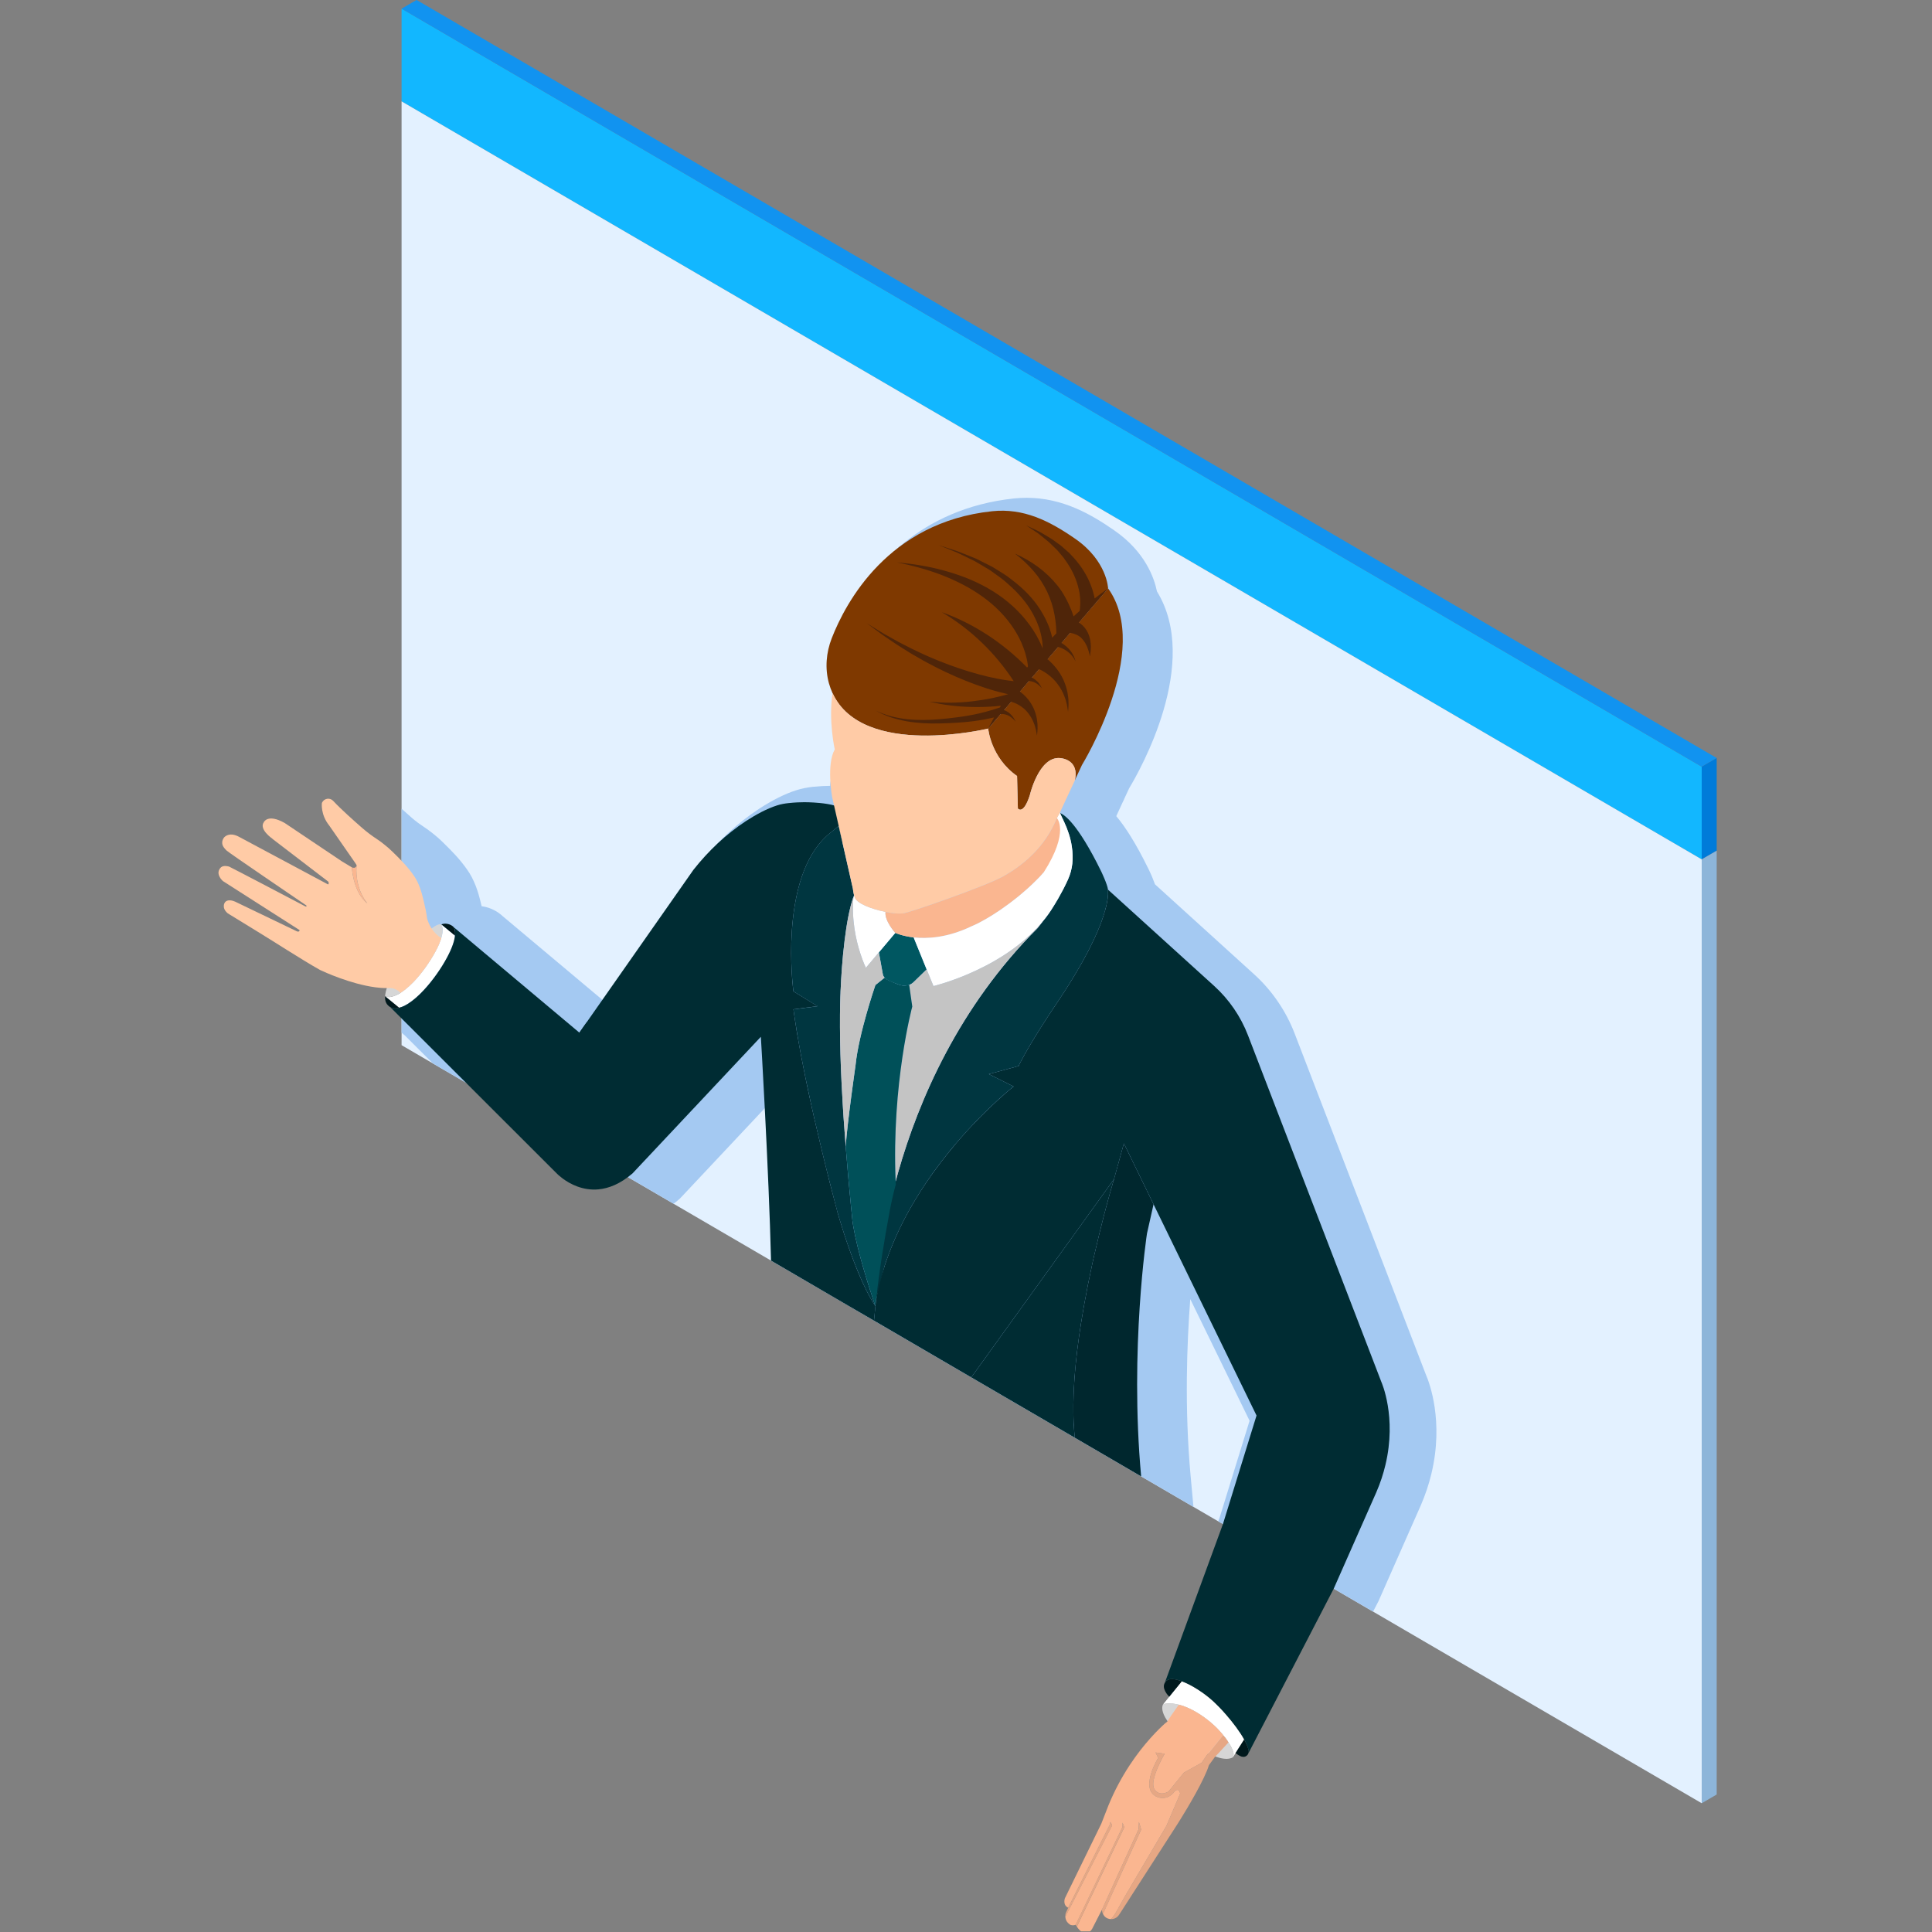 <?xml version="1.0" encoding="UTF-8"?>
<svg xmlns="http://www.w3.org/2000/svg" xmlns:xlink="http://www.w3.org/1999/xlink" width="1417.5pt" height="1417.5pt" viewBox="0 0 1417.5 1417.5" version="1.2">
<rect x="0" y="0" width="1417.5" height="1417.5" fill="#808080" stroke="none"/>
<defs>
<clipPath id="clip1">
  <path d="M 780 1250 L 898 1250 L 898 1417 L 780 1417 Z M 780 1250 "/>
</clipPath>
</defs>
<g id="surface1">
<path style=" stroke:none;fill-rule:nonzero;fill:rgb(7.059%,71.759%,100%);fill-opacity:1;" d="M 1248.539 562.547 L 1248.539 630.52 L 313.5 85.359 L 294.637 74.375 L 294.637 6.367 L 313.5 17.352 L 1248.539 562.547 "/>
<path style=" stroke:none;fill-rule:nonzero;fill:rgb(6.67%,57.649%,94.119%);fill-opacity:1;" d="M 305.629 -0.035 L 294.637 6.367 L 313.5 17.352 L 1248.539 562.547 L 1259.527 556.145 L 305.629 -0.035 "/>
<path style=" stroke:none;fill-rule:nonzero;fill:rgb(0%,48.239%,85.1%);fill-opacity:1;" d="M 1248.539 562.547 L 1248.539 630.52 L 1259.527 624.152 L 1259.527 556.145 L 1248.539 562.547 "/>
<path style=" stroke:none;fill-rule:nonzero;fill:rgb(55.289%,70.979%,85.1%);fill-opacity:1;" d="M 1259.527 624.152 L 1259.527 1316.625 L 1248.539 1323.023 L 1248.539 630.52 L 1259.527 624.152 "/>
<path style=" stroke:none;fill-rule:nonzero;fill:rgb(89.02%,94.51%,100%);fill-opacity:1;" d="M 1248.539 1323.023 L 294.637 766.844 L 294.637 74.375 L 1248.539 630.52 L 1248.539 1323.023 "/>
<path style=" stroke:none;fill-rule:nonzero;fill:rgb(72.159%,83.53%,94.899%);fill-opacity:1;" d="M 494.188 883.18 L 317.609 780.262 L 317.574 780.191 L 494.188 883.18 M 294.637 757.602 L 294.637 593.352 L 294.637 757.602 "/>
<path style=" stroke:none;fill-rule:nonzero;fill:rgb(64.31%,78.819%,94.899%);fill-opacity:1;" d="M 1007.426 1182.422 L 893.84 1116.191 L 894.898 1113.25 L 916.809 1042.402 L 873.297 953.137 C 870.832 985.449 868.984 1033.059 873.57 1083.129 L 875.625 1105.582 L 566.148 925.141 C 565.156 889.102 563.066 845.152 561.391 812.809 L 499.668 878.523 L 498.742 879.484 L 498.059 880.066 C 496.789 881.16 495.488 882.223 494.188 883.18 L 317.574 780.191 L 297 759.656 C 296.18 759.039 295.355 758.32 294.637 757.602 L 294.637 593.352 C 297.684 596.121 300.457 598.551 302.203 600.094 C 304.941 602.453 307.75 604.543 310.625 606.426 C 313.191 608.137 315.453 609.777 317.645 611.559 C 320.074 613.477 322.473 615.527 324.867 617.926 C 330.688 623.605 336.953 629.836 342.395 637.535 C 348.215 645.578 350.887 654.445 352.871 662.828 L 353.352 664.883 C 360.402 665.809 365.367 669.23 367.727 671.215 L 368.754 672.141 L 443.078 734.5 L 513.805 633.531 L 514.113 633.086 C 526.574 617.273 540.953 603.961 556.805 593.488 C 566.867 586.949 575.836 582.465 584.293 579.762 C 588.023 578.598 591.996 577.777 596.516 577.262 L 597.578 577.195 L 597.715 577.195 C 601.512 576.82 605.312 576.578 609.043 576.578 C 609.012 569.906 614.523 561.965 616.609 555.254 C 615.344 547.488 608.906 534.309 610.344 519.625 C 609.832 518.156 616.645 516.684 616.234 515.176 C 612.227 500.766 605.859 484.785 611.578 470.133 C 613.668 464.762 616.609 457.984 620.617 450.523 L 620.754 449.496 L 620.957 449.906 C 638.211 417.938 674.434 373.102 743.996 365.711 C 747.078 365.402 750.156 365.23 753.203 365.23 C 779.598 365.23 800.551 377.312 817.566 389.156 C 840.125 404.797 846.836 423.93 848.855 433.922 C 881.137 486.289 836.395 565.18 828.449 578.359 L 824.652 586.539 L 824.617 586.777 L 823.762 588.457 L 819.004 598.793 C 825.473 606.492 833.312 618.508 842.691 637.672 C 844.711 641.816 846.254 645.547 847.418 648.832 L 920.199 714.887 C 933.242 726.73 943.477 741.688 949.812 758.117 L 1046.387 1009.098 C 1048.68 1014.402 1059.465 1042.742 1050.219 1081.215 C 1048.371 1088.984 1045.77 1096.754 1042.516 1104.281 L 1011.398 1174.754 L 1007.426 1182.422 "/>
<path style=" stroke:none;fill-rule:nonzero;fill:rgb(83.919%,83.919%,83.919%);fill-opacity:1;" d="M 904.656 1289.277 C 894.559 1295.402 869.359 1275.723 869.359 1275.723 C 848.066 1258.371 853.305 1250.531 853.305 1250.531 L 853.375 1250.465 C 854.367 1250.086 865.012 1246.664 883.738 1260.148 C 888.773 1263.812 893.461 1268.055 897.363 1272.984 L 897.398 1273.055 L 899.043 1275.039 C 899.863 1276.133 900.617 1277.23 901.336 1278.391 L 901.371 1278.461 C 902.121 1279.523 902.703 1280.582 903.285 1281.609 C 903.867 1282.809 904.418 1284.004 904.793 1285.102 C 905.238 1286.574 905.137 1288.043 904.656 1289.277 "/>
<path style=" stroke:none;fill-rule:nonzero;fill:rgb(100%,100%,100%);fill-opacity:1;" d="M 912.84 1276.27 L 906.539 1286.195 L 904.656 1289.277 C 905.137 1288.043 905.238 1286.574 904.793 1285.102 C 904.418 1284.004 903.867 1282.809 903.285 1281.609 C 902.703 1280.582 902.121 1279.523 901.371 1278.461 L 901.336 1278.391 C 900.617 1277.23 899.863 1276.133 899.043 1275.039 L 897.398 1273.055 L 897.363 1272.984 C 893.461 1268.055 888.773 1263.812 883.738 1260.148 C 876.035 1254.605 869.703 1251.934 864.875 1250.738 C 857.891 1248.957 853.957 1250.223 853.375 1250.465 L 853.305 1250.531 L 857.859 1244.883 L 867.102 1233.555 C 874.562 1236.293 883.637 1242.285 889.969 1248.102 C 892.742 1250.566 896.098 1253.988 899.488 1257.926 C 904.52 1263.676 909.621 1270.383 912.84 1276.27 "/>
<path style=" stroke:none;fill-rule:nonzero;fill:rgb(0%,34.119%,38.039%);fill-opacity:1;" d="M 679.875 711.262 L 670.426 720.469 C 669.469 721.426 668.305 722.18 667.07 722.625 L 665.531 723.066 L 663.785 723.273 L 662.793 723.207 C 661.492 723.035 660.02 722.691 658.512 722.074 L 657.246 721.562 C 654.301 720.434 651.359 719.473 649.543 717.797 L 649.305 717.625 L 649.098 717.422 L 649.031 717.316 C 648.449 716.703 648.004 715.984 647.797 715.129 L 644.82 698.766 L 656.871 684.461 L 656.902 684.461 L 656.902 684.496 C 657.281 684.633 662.109 686.824 670.324 687.781 L 679.875 711.262 "/>
<path style=" stroke:none;fill-rule:nonzero;fill:rgb(100%,100%,100%);fill-opacity:1;" d="M 656.871 684.461 L 644.82 698.766 L 635.301 710.062 C 635.301 710.062 633.316 706.094 631.195 699.484 C 628.078 689.938 624.621 674.809 626.195 657.934 L 626.402 655.949 L 626.605 656.773 L 626.605 656.805 L 627.293 658.824 C 629.207 663.035 639.309 666.938 649.68 669.059 L 649.68 669.16 C 648.961 675.766 656.871 684.461 656.871 684.461 "/>
<path style=" stroke:none;fill-rule:nonzero;fill:rgb(49.799%,22.35%,0%);fill-opacity:1;" d="M 793.805 561.312 L 788.602 572.508 C 792.195 556.727 777.613 556.18 777.613 556.18 C 762.141 555.016 755.566 583.391 755.566 583.391 C 750.773 598.312 746.801 593.18 746.801 593.18 L 746.223 569.355 C 726.914 555.871 725.031 534.551 725.031 534.551 L 813.012 431.699 C 845.602 477.016 793.805 561.312 793.805 561.312 "/>
<path style=" stroke:none;fill-rule:nonzero;fill:rgb(49.799%,22.35%,0%);fill-opacity:1;" d="M 813.012 431.699 L 725.031 534.551 C 725.031 534.551 633.078 556.898 610.824 508.535 C 609.797 506.312 608.906 503.918 608.188 501.348 C 605.176 490.465 606.133 478.793 610.242 468.285 C 620.41 442.172 651.598 383.199 727.906 375.086 C 751.012 372.656 769.844 382.07 789.012 395.383 C 812.328 411.574 813.012 431.699 813.012 431.699 "/>
<path style=" stroke:none;fill-rule:nonzero;fill:rgb(0%,17.249%,20%);fill-opacity:1;" d="M 817.359 865.109 L 817.223 865.691 L 817.016 866.305 L 816.879 866.785 L 816.676 867.434 C 816.125 869.316 815.27 872.262 814.176 876.094 L 813.832 877.465 L 813.66 878.047 L 813.492 878.66 C 813.184 879.793 812.84 881.059 812.465 882.359 C 812.191 883.453 811.848 884.582 811.539 885.746 C 811.195 887.047 810.82 888.449 810.477 889.855 L 810.238 890.676 C 807.945 899.539 805.273 910.254 802.57 922.094 C 802.16 923.91 801.781 925.793 801.336 927.676 C 799.316 936.848 797.367 946.602 795.551 956.664 C 795.277 958.238 794.969 959.812 794.73 961.422 C 793.602 967.82 792.539 974.324 791.648 980.863 C 790.727 987.363 789.938 993.938 789.289 1000.406 C 788.637 1006.906 788.125 1013.309 787.848 1019.605 C 787.746 1021.18 787.68 1022.723 787.68 1024.262 C 787.508 1028.539 787.473 1032.75 787.543 1036.926 C 787.543 1038.02 787.574 1039.117 787.609 1040.211 C 787.645 1041.34 787.68 1042.504 787.746 1043.633 C 787.746 1044.762 787.816 1045.891 787.918 1046.953 C 788.09 1049.656 788.293 1052.293 788.602 1054.859 L 712.602 1010.57 L 809.418 876.129 L 815.578 867.574 L 817.359 865.141 L 817.359 865.109 "/>
<path style=" stroke:none;fill-rule:nonzero;fill:rgb(0%,17.249%,20%);fill-opacity:1;" d="M 817.395 865.039 L 817.359 865.074 Z M 817.395 865.039 "/>
<path style=" stroke:none;fill-rule:nonzero;fill:rgb(0%,15.289%,18.039%);fill-opacity:1;" d="M 846.355 883.555 L 846.355 883.59 L 841.527 905.051 C 841.527 905.051 828.691 989.418 837.25 1083.234 L 788.602 1054.859 C 788.293 1052.293 788.09 1049.656 787.918 1046.953 C 787.816 1045.859 787.781 1044.762 787.746 1043.633 C 787.68 1042.504 787.645 1041.34 787.609 1040.211 C 787.574 1039.117 787.574 1038.02 787.543 1036.926 C 787.473 1032.75 787.508 1028.539 787.68 1024.262 C 787.711 1022.723 787.781 1021.145 787.848 1019.605 C 787.918 1018.031 788.02 1016.422 788.125 1014.848 C 788.398 1010.09 788.809 1005.266 789.289 1000.406 C 789.938 993.938 790.727 987.363 791.648 980.863 C 792.574 974.324 793.602 967.855 794.73 961.422 C 794.969 959.848 795.277 958.238 795.551 956.664 C 797.367 946.602 799.316 936.848 801.336 927.676 C 801.781 925.793 802.16 923.91 802.57 922.094 C 805.273 910.254 807.945 899.539 810.238 890.676 L 810.477 889.855 C 810.82 888.449 811.195 887.047 811.539 885.746 C 811.848 884.582 812.191 883.453 812.465 882.359 C 812.84 881.059 813.184 879.793 813.492 878.66 L 813.66 878.047 L 813.832 877.465 L 814.176 876.094 C 815.27 872.262 816.125 869.316 816.676 867.434 L 816.879 866.785 L 817.016 866.305 L 817.086 866.168 L 817.223 865.691 L 817.359 865.141 L 817.359 865.074 L 824.582 838.926 L 846.355 883.555 "/>
<path style=" stroke:none;fill-rule:nonzero;fill:rgb(0%,21.179%,25.099%);fill-opacity:1;" d="M 812.977 655.367 L 812.977 656.086 L 812.84 657.766 L 812.738 658.688 L 812.602 659.852 L 812.602 659.887 L 812.258 661.77 L 812.156 662.488 C 811.984 663.207 811.848 663.961 811.641 664.746 C 811.473 665.535 811.266 666.391 810.992 667.246 L 810.754 668.133 L 810.512 669.094 L 809.895 671.008 L 809.59 672.004 C 809.145 673.441 808.629 674.91 808.047 676.453 L 807.156 678.777 C 806.848 679.602 806.473 680.422 806.129 681.312 C 805.789 682.168 805.41 683.023 805.035 683.949 C 804.691 684.734 804.316 685.555 803.941 686.344 L 803.152 688.156 L 802.777 688.91 C 801.988 690.621 801.133 692.367 800.207 694.25 L 800.172 694.285 C 799.66 695.344 799.113 696.406 798.566 697.5 C 797.402 699.727 796.168 702.055 794.832 704.484 C 794.285 705.441 793.738 706.434 793.156 707.461 C 792.301 708.969 791.41 710.473 790.484 712.047 C 789.73 713.383 788.945 714.684 788.125 716.051 C 787.508 717.078 786.891 718.105 786.207 719.168 C 785.59 720.191 784.941 721.289 784.254 722.348 C 783.5 723.512 782.781 724.711 781.996 725.91 C 780.695 727.961 779.289 730.086 777.852 732.273 C 777.031 733.508 776.176 734.809 775.32 736.074 C 773.949 738.16 772.617 740.148 771.348 742.031 C 770.699 742.988 770.082 743.945 769.5 744.836 C 768.301 746.684 767.172 748.43 766.109 750.105 L 766.078 750.141 C 765.527 750.961 765.051 751.785 764.5 752.57 C 763.852 753.598 763.234 754.555 762.652 755.516 L 761.594 757.191 L 760.258 759.348 C 759.402 760.75 758.578 762.086 757.824 763.32 C 756.832 764.961 755.91 766.5 755.086 767.906 C 754.027 769.754 753.066 771.395 752.246 772.832 L 751.562 774.102 L 750.363 776.289 C 749.609 777.625 749.027 778.719 748.582 779.609 L 748.273 780.191 L 748 780.738 C 747.523 781.664 747.316 782.145 747.316 782.145 L 725.477 788.062 L 743.652 797.133 C 743.652 797.133 742.695 797.852 740.984 799.324 C 737.047 802.578 729.105 809.457 719.312 819.449 C 717.465 821.266 715.547 823.25 713.594 825.336 C 712.262 826.738 710.961 828.145 709.625 829.613 L 707.605 831.875 C 705.551 834.133 703.461 836.496 701.41 838.957 C 699.219 841.527 697.027 844.129 694.871 846.898 C 688.262 855.113 681.621 864.219 675.355 874.074 C 673.953 876.266 672.582 878.492 671.246 880.75 C 670.562 881.879 669.879 883.008 669.227 884.172 C 668.543 885.301 667.895 886.465 667.242 887.629 C 666.594 888.793 665.941 889.957 665.293 891.156 C 664.676 892.352 664.059 893.516 663.41 894.75 C 662.211 897.074 661.047 899.402 659.883 901.797 L 659.062 903.578 L 658.238 905.391 C 657.656 906.59 657.109 907.789 656.598 909.02 C 655.91 910.527 655.262 912.066 654.645 913.605 C 654.133 914.805 653.652 916.004 653.207 917.199 C 652.797 918.262 652.387 919.289 652.008 920.348 C 651.426 921.891 650.844 923.5 650.297 925.039 C 649.816 926.375 649.406 927.742 648.961 929.043 L 648.961 929.145 L 648.926 929.215 L 648.895 929.316 L 642.766 953.824 C 642.766 953.824 643.551 917.406 657.145 866.785 C 657.691 864.73 658.273 862.645 658.855 860.523 C 674.125 806.684 703.734 738.469 761.25 680.969 C 762.449 679.359 763.613 677.855 764.672 676.555 L 764.707 676.453 C 767.719 672.891 770.492 669.059 772.957 664.953 C 772.957 664.953 778.879 655.777 783.605 645.238 C 786.961 637.707 787.746 630.008 786.379 620.969 C 785.453 614.707 783.398 608.684 780.73 602.969 L 777.957 597.113 L 777.852 596.875 L 777.684 596.5 C 780.422 597.457 790.281 603.309 807.945 639.352 C 807.945 639.352 812.531 648.898 812.941 652.734 L 812.977 653.52 L 812.977 655.367 "/>
<path style=" stroke:none;fill-rule:nonzero;fill:rgb(0%,17.249%,20%);fill-opacity:1;" d="M 656.902 684.461 L 656.902 684.496 L 656.871 684.461 Z M 656.902 684.461 "/>
<path style=" stroke:none;fill-rule:nonzero;fill:rgb(98.039%,71.37%,56.47%);fill-opacity:1;" d="M 765.836 640 L 765.801 640 L 765.324 640.516 C 764.605 641.371 763.852 642.191 763.098 643.012 L 760.805 645.34 L 760.395 645.75 C 759.434 646.707 758.512 647.668 757.52 648.59 L 755.977 650.027 C 754.504 651.434 753 652.766 751.457 654.066 C 750.43 654.992 749.406 655.848 748.344 656.738 L 748.309 656.773 C 747.418 657.523 746.527 658.211 745.641 658.93 C 744.305 659.988 742.969 661.016 741.633 662.043 C 740.742 662.691 739.887 663.379 738.996 663.992 C 737.184 665.328 735.402 666.594 733.59 667.828 L 731.293 669.332 C 729.516 670.531 727.734 671.66 725.988 672.688 L 723.934 673.918 L 722.293 674.844 L 720.406 675.902 L 718.766 676.793 L 717.637 677.375 C 716.129 678.129 714.59 678.848 713.047 679.496 L 712.602 679.703 C 694.938 688.121 680.184 688.875 670.324 687.781 C 662.109 686.824 657.281 684.633 656.902 684.496 L 656.902 684.461 L 656.871 684.461 C 656.871 684.461 648.961 675.766 649.68 669.16 L 649.68 669.059 C 651.086 669.332 652.488 669.57 653.891 669.777 C 656.699 670.223 659.539 670.359 662.348 670.188 C 666.559 669.949 723.012 650.234 735.883 643.082 C 749.953 635.277 766.691 621.93 775.422 600.23 L 777.512 596.43 L 777.684 596.5 L 777.957 597.113 C 778.23 597.73 778.605 598.723 779.016 599.988 L 779.051 599.988 C 785.18 611.457 777.988 626.172 765.836 640 "/>
<path style=" stroke:none;fill-rule:nonzero;fill:rgb(100%,100%,100%);fill-opacity:1;" d="M 783.605 645.238 C 778.879 655.777 772.957 664.953 772.957 664.953 C 770.492 669.059 767.719 672.891 764.707 676.453 L 764.672 676.555 C 748.891 695.414 727.016 707.531 710.137 714.75 C 696.754 720.469 686.551 723.035 685.078 723.445 L 684.875 723.445 L 679.875 711.262 L 670.324 687.781 C 680.184 688.875 694.938 688.121 712.602 679.703 L 713.047 679.496 C 714.59 678.848 716.129 678.129 717.637 677.375 L 718.766 676.793 L 720.406 675.902 L 722.293 674.844 L 723.934 673.918 L 725.988 672.688 C 727.734 671.66 729.516 670.531 731.293 669.332 L 733.59 667.828 C 735.402 666.594 737.184 665.328 738.996 663.992 C 739.887 663.379 740.742 662.691 741.633 662.043 C 742.969 661.016 744.305 659.988 745.641 658.93 C 746.527 658.211 747.418 657.523 748.309 656.773 L 748.344 656.738 C 749.406 655.848 750.43 654.992 751.457 654.066 C 753 652.766 754.504 651.434 755.977 650.027 L 757.52 648.59 C 758.512 647.668 759.434 646.707 760.395 645.75 L 760.805 645.34 L 763.098 643.012 C 763.852 642.191 764.605 641.371 765.324 640.516 L 765.836 640 L 765.801 640 C 784.941 610.02 775.422 600.23 775.422 600.23 L 777.512 596.43 L 777.578 596.293 L 777.684 596.5 L 777.852 596.875 L 777.957 597.113 L 780.73 602.969 C 783.398 608.684 785.453 614.707 786.379 620.969 C 787.746 630.008 786.961 637.707 783.605 645.238 "/>
<path style=" stroke:none;fill-rule:nonzero;fill:rgb(0%,21.179%,25.099%);fill-opacity:1;" d="M 642.219 958.203 C 637.766 951.562 633.418 942.664 629.621 933.391 C 621.539 913.984 615.516 893.172 614.523 889.613 L 614.453 889.375 L 614.418 889.203 L 614.352 889.066 C 613.086 884.273 611.816 879.312 610.484 874.18 C 609.934 872.055 609.422 869.898 608.84 867.742 C 607.059 860.797 605.277 853.676 603.531 846.387 C 603.156 844.984 602.848 843.547 602.508 842.109 C 599.047 827.836 595.66 813.082 592.613 798.539 C 592.031 796.039 591.516 793.473 591.004 790.973 C 588.641 779.543 586.52 768.316 584.738 757.602 C 584.566 756.68 584.43 755.688 584.293 754.762 C 583.473 749.902 582.754 745.145 582.137 740.559 L 599.801 738.266 L 582.137 727.348 C 582.137 727.348 582.066 726.938 581.965 726.082 L 581.93 725.703 C 580.562 713.621 573.613 638.527 609.695 610.633 L 615.344 605.98 L 618.117 618.234 L 625.715 651.773 C 625.887 653.281 626.129 654.719 626.402 655.949 L 626.605 656.773 L 626.605 656.805 L 626.195 657.934 C 623.219 666.32 621.164 678.059 619.727 689.699 C 617.945 703.832 617.125 717.832 616.816 725.363 L 616.715 727.176 L 616.68 728.648 C 616.609 730.223 616.574 731.078 616.574 731.078 C 616.438 735.355 616.336 739.805 616.301 744.324 C 616.199 756.574 616.438 769.684 616.953 783.137 L 616.953 783.273 C 617.09 786.867 617.262 790.496 617.434 794.09 C 617.672 799.086 617.945 804.117 618.254 809.184 C 618.355 810.859 618.461 812.57 618.562 814.246 C 618.664 815.926 618.801 817.602 618.871 819.277 C 619.383 826.637 619.898 833.961 620.48 841.184 C 620.992 847.688 621.504 854.121 622.086 860.418 C 622.227 862.402 622.43 864.355 622.602 866.34 C 623.148 872.434 623.695 878.422 624.277 884.137 C 624.383 885.098 624.484 886.055 624.551 886.98 L 624.656 887.938 C 624.793 889.441 624.965 890.914 625.102 892.352 C 625.203 893.516 625.34 894.68 625.441 895.809 C 625.578 896.973 625.785 898.172 625.992 899.402 C 629.039 917.781 637.492 944.035 640.848 954.133 C 641.465 955.91 641.875 957.176 642.113 957.828 L 642.219 958.203 "/>
<path style=" stroke:none;fill-rule:nonzero;fill:rgb(76.859%,76.859%,76.859%);fill-opacity:1;" d="M 764.672 676.555 C 763.613 677.855 762.449 679.359 761.25 680.969 C 703.734 738.469 674.125 806.684 658.855 860.523 C 658.273 862.645 657.691 864.73 657.145 866.785 C 654.098 794.91 669.332 738.504 669.332 738.504 L 667.07 722.625 C 668.305 722.18 669.469 721.426 670.426 720.469 L 679.875 711.262 L 684.875 723.445 L 685.078 723.445 C 686.551 723.035 696.754 720.469 710.137 714.75 C 727.016 707.531 748.891 695.414 764.672 676.555 "/>
<path style=" stroke:none;fill-rule:nonzero;fill:rgb(0%,31.369%,34.9%);fill-opacity:1;" d="M 657.246 868.805 L 657.281 868.805 C 655.57 875.137 654.098 881.504 652.898 887.867 C 648.586 910.973 645.094 932.535 642.766 953.824 L 642.285 958.305 L 642.219 958.238 L 642.219 958.203 L 642.113 957.828 C 641.875 957.176 641.465 955.91 640.848 954.133 C 637.492 944.035 629.039 917.781 625.992 899.402 C 625.785 898.172 625.578 896.973 625.441 895.809 C 625.34 894.68 625.203 893.516 625.102 892.352 C 624.965 890.914 624.793 889.441 624.656 887.938 L 624.551 886.98 C 624.484 886.055 624.383 885.098 624.277 884.137 C 623.695 878.422 623.148 872.434 622.602 866.34 C 622.43 864.355 622.227 862.402 622.086 860.418 C 621.504 854.121 620.992 847.688 620.48 841.184 C 621.609 823.832 627.566 782.656 627.703 781.562 C 629.996 758.355 642.285 722.727 642.285 722.727 L 649.031 717.316 L 649.098 717.422 L 649.543 717.797 C 651.391 719.305 654.406 720.398 657.246 721.562 L 658.512 722.074 C 660.02 722.691 661.492 723.035 662.793 723.207 L 663.785 723.273 L 667.07 722.625 L 669.332 738.504 C 669.332 738.504 654.098 794.91 657.145 866.785 L 657.246 868.805 "/>
<path style=" stroke:none;fill-rule:nonzero;fill:rgb(76.859%,76.859%,76.859%);fill-opacity:1;" d="M 649.031 717.316 L 642.285 722.727 C 642.285 722.727 629.996 758.355 627.703 781.562 C 627.566 782.656 621.609 823.832 620.48 841.184 C 619.898 833.961 619.383 826.637 618.871 819.277 C 618.801 817.602 618.664 815.926 618.562 814.246 C 618.461 812.57 618.355 810.859 618.254 809.184 C 617.945 804.117 617.672 799.086 617.434 794.09 C 617.262 790.496 617.09 786.867 616.953 783.273 L 616.953 783.137 C 616.438 769.684 616.199 756.574 616.301 744.324 C 616.336 739.805 616.438 735.355 616.574 731.078 C 616.574 731.078 616.609 730.223 616.68 728.648 L 616.715 727.176 L 616.816 725.363 C 617.125 717.832 617.945 703.832 619.727 689.699 C 621.164 678.059 623.219 666.32 626.195 657.934 C 624.621 674.809 628.078 689.938 631.195 699.484 C 633.316 706.094 635.301 710.062 635.301 710.062 L 644.82 698.766 L 647.797 715.129 C 648.004 715.984 648.449 716.703 649.031 717.316 "/>
<path style=" stroke:none;fill-rule:nonzero;fill:rgb(30.98%,14.51%,3.529%);fill-opacity:1;" d="M 803.699 442.582 L 813.012 431.699 C 809.621 434.094 806.336 436.559 803.117 439.09 L 802.844 437.516 C 802.637 436.559 802.332 435.633 802.09 434.676 C 801.645 432.758 800.926 430.91 800.242 429.133 C 797.469 421.875 793.258 415.441 788.363 409.863 L 784.598 405.789 C 783.227 404.559 781.824 403.359 780.453 402.125 L 778.434 400.348 L 776.211 398.738 L 771.793 395.555 C 768.781 393.605 765.633 391.895 762.551 390.043 L 752.93 385.492 L 761.762 391.414 C 764.5 393.637 767.273 395.762 769.91 398.055 L 773.676 401.715 L 775.559 403.531 L 777.238 405.48 L 780.559 409.449 L 783.469 413.695 C 787.164 419.375 789.938 425.57 791.375 431.938 C 791.754 433.547 792.129 435.121 792.23 436.73 C 792.301 437.551 792.473 438.34 792.504 439.125 L 792.574 441.488 C 792.641 442.309 792.574 443.098 792.539 443.883 L 792.402 446.211 L 792.129 448.23 C 790.621 449.531 789.148 450.898 787.68 452.234 C 787.164 450.625 786.547 449.016 785.934 447.477 C 784.664 444.258 783.195 441.145 781.516 438.133 C 779.871 435.086 777.957 432.176 775.801 429.543 C 771.555 424.27 766.66 419.652 761.387 415.781 C 756.113 411.914 750.465 408.766 744.645 406.164 C 749.711 410.066 754.367 414.344 758.406 419.07 C 762.449 423.758 765.801 428.926 768.371 434.332 C 770.902 439.777 772.684 445.285 773.711 451.141 C 774.258 454.047 774.602 456.992 774.84 459.902 C 774.941 461.371 775.012 462.844 775.047 464.281 L 775.047 464.66 C 773.984 465.754 772.992 466.816 772 467.875 C 771.484 465.652 770.938 463.461 770.148 461.34 C 769.328 458.805 768.164 456.445 767.07 454.082 C 765.941 451.723 764.5 449.531 763.234 447.27 C 757.656 438.508 750.227 431.289 742.215 425.23 C 738.312 422.012 733.93 419.547 729.688 416.879 L 728.109 415.922 L 726.434 415.062 L 723.113 413.387 C 720.887 412.258 718.664 411.094 716.438 410.031 C 711.816 408.184 707.262 406.199 702.641 404.488 L 688.535 399.902 L 702.266 405.445 C 706.75 407.5 711.098 409.758 715.512 411.914 C 717.668 413.113 719.758 414.414 721.848 415.645 L 724.996 417.527 L 726.57 418.488 L 728.043 419.547 C 732.012 422.422 736.086 425.125 739.613 428.48 C 746.906 434.848 753.41 442.172 757.93 450.523 C 758.957 452.645 760.121 454.734 760.977 456.891 C 761.797 459.113 762.723 461.27 763.234 463.527 C 763.918 465.754 764.297 468.082 764.641 470.305 C 764.742 471.434 764.945 472.566 764.945 473.695 L 764.945 475.715 L 764.945 475.68 C 764.227 473.797 763.406 471.984 762.551 470.238 C 759.777 464.555 756.285 459.352 752.383 454.598 C 744.578 445.012 734.992 437.344 724.652 431.492 C 714.348 425.605 703.258 421.5 692.062 418.453 C 680.832 415.406 669.434 413.625 657.965 412.602 C 669.227 414.859 680.355 417.836 690.969 421.91 C 701.547 426.051 711.746 431.152 720.785 437.688 C 729.855 444.156 737.766 452.098 743.688 461.098 C 746.633 465.617 749.164 470.41 750.945 475.371 C 751.871 477.836 752.656 480.367 753.203 482.902 C 753.512 484.133 753.719 485.398 753.922 486.633 L 754.164 488.445 L 754.199 488.961 L 753.582 489.781 C 735.676 471.402 714.039 457.367 690.934 449.121 C 712.57 461.852 730.574 479.547 743.758 499.773 C 742.316 499.637 740.812 499.434 739.375 499.227 C 736.941 498.852 734.547 498.508 732.117 498.027 C 727.289 497.105 722.461 495.941 717.668 494.641 C 708.117 492.039 698.668 488.789 689.359 485.09 C 684.734 483.141 680.082 481.293 675.562 479.102 C 673.301 478.008 671.008 477.016 668.75 475.852 L 662.039 472.43 C 659.781 471.297 657.59 470.102 655.398 468.836 L 648.789 465.137 C 644.441 462.57 640.199 459.867 635.883 457.195 C 639.957 460.207 643.996 463.289 648.105 466.234 L 654.406 470.512 C 656.492 471.949 658.582 473.352 660.773 474.688 L 667.207 478.727 C 669.363 480.094 671.625 481.293 673.816 482.559 C 678.199 485.195 682.715 487.488 687.234 489.848 C 696.375 494.434 705.723 498.578 715.375 502.102 C 720.203 503.883 725.062 505.523 730.062 506.895 C 732.527 507.613 735.059 508.23 737.594 508.844 L 739.715 509.324 L 739.684 509.324 C 736.121 510.352 732.391 511.273 728.691 512.062 C 723.625 513.125 718.492 513.945 713.289 514.562 C 708.117 515.176 702.879 515.484 697.641 515.555 C 692.406 515.656 687.133 515.246 681.859 514.766 C 687.031 515.965 692.234 517.023 697.504 517.605 C 702.812 518.258 708.152 518.633 713.457 518.703 C 718.832 518.805 724.207 518.668 729.582 518.258 C 731.191 518.121 732.766 517.984 734.375 517.812 L 733.621 519.043 C 727.016 521.336 720.203 523.188 713.32 524.52 C 709.387 525.309 705.449 525.891 701.477 526.367 C 697.473 526.883 693.465 527.328 689.461 527.668 C 681.484 528.355 673.473 528.523 665.461 527.668 C 661.492 527.223 657.555 526.504 653.652 525.48 C 649.785 524.418 645.984 522.98 642.32 521.305 C 645.879 523.219 649.578 524.898 653.445 526.23 C 657.281 527.5 661.25 528.492 665.258 529.211 C 673.301 530.613 681.484 530.988 689.633 530.785 C 693.707 530.68 697.781 530.512 701.82 530.27 C 705.859 530.031 709.965 529.688 714.039 529.141 C 719.176 528.492 724.312 527.566 729.344 526.367 C 726.672 531.16 725.234 534.137 725.031 534.516 L 732.734 525.512 L 734.102 523.938 L 735.676 523.871 C 736.805 523.938 738.004 524.211 739.133 524.691 C 740.266 525.172 741.359 525.82 742.387 526.676 L 743.859 527.977 L 745.195 529.484 L 744.27 527.668 L 743.141 525.922 C 742.285 524.828 741.324 523.766 740.195 522.879 C 739.133 522.09 737.938 521.441 736.637 520.961 L 737.012 520.516 L 739.922 517.129 L 741.84 514.902 L 742.523 515.074 L 744.336 515.691 C 745.57 516.203 746.77 516.785 747.934 517.504 C 750.262 518.906 752.418 520.723 754.199 522.98 C 755.941 525.238 757.551 527.805 758.578 530.648 C 759.23 532.086 759.469 533.59 759.984 535.062 C 760.324 536.566 760.531 538.145 760.84 539.719 C 760.977 538.145 761.18 536.535 761.25 534.961 C 761.18 533.352 761.352 531.707 761.078 530.066 C 760.84 526.781 759.949 523.492 758.648 520.312 C 757.312 517.129 755.328 514.148 752.93 511.516 C 751.734 510.18 750.363 508.98 748.926 507.852 L 748.273 507.371 L 754.883 499.637 L 755.121 499.637 C 756.25 499.742 757.449 500.016 758.547 500.461 C 759.641 500.973 760.77 501.555 761.73 502.375 C 762.723 503.129 763.613 504.086 764.469 505.078 C 763.918 503.918 763.305 502.684 762.48 501.621 C 761.695 500.492 760.668 499.535 759.57 498.68 C 758.82 498.062 757.93 497.586 757.039 497.141 L 762.312 490.945 L 764.227 491.867 C 765.699 492.656 767.137 493.547 768.543 494.574 C 771.312 496.59 773.848 499.023 775.938 501.863 C 778.023 504.703 779.906 507.852 781.105 511.344 C 781.859 513.055 782.199 514.867 782.715 516.684 C 783.125 518.531 783.332 520.414 783.637 522.297 C 783.777 520.414 784.016 518.496 783.98 516.547 C 783.914 514.629 783.98 512.645 783.605 510.727 C 783.195 506.793 782.031 502.957 780.422 499.227 C 778.812 495.496 776.52 492.004 773.812 488.855 C 772.445 487.281 770.973 485.777 769.398 484.371 L 768.543 483.688 L 776.277 474.617 C 777.168 474.859 778.094 475.164 778.984 475.543 C 780.387 476.16 781.754 476.945 783.023 477.871 C 784.324 478.793 785.488 479.891 786.516 481.156 C 787.574 482.352 788.398 483.789 789.184 485.262 C 788.738 483.652 788.191 482.047 787.371 480.574 C 786.582 479.035 785.59 477.629 784.426 476.328 C 783.262 475.027 781.926 473.832 780.488 472.84 L 778.777 471.711 L 781.859 468.117 L 785.145 464.246 C 786.652 464.555 788.328 465.035 789.594 465.617 C 791.203 466.266 792.848 467.398 794.219 469.004 C 797.023 472.152 798.77 476.844 799.66 481.633 C 800.105 479.203 800.379 476.707 800.344 474.141 C 800.277 471.605 799.969 468.938 799.008 466.301 C 798.086 463.664 796.613 461.031 794.32 458.91 C 793.43 458.086 792.504 457.402 791.582 456.754 L 796.238 451.309 L 803.699 442.582 "/>
<path style=" stroke:none;fill-rule:nonzero;fill:rgb(90.199%,65.489%,51.759%);fill-opacity:1;" d="M 815.75 1339.863 L 781.617 1406.332 C 781.551 1404.758 781.926 1403.594 781.926 1403.594 L 783.742 1399.727 L 813.867 1339.453 C 813.867 1339.453 814.824 1337.879 814.348 1336.781 C 814.348 1336.781 816.16 1338.016 815.75 1339.863 "/>
<path style=" stroke:none;fill-rule:nonzero;fill:rgb(90.199%,65.489%,51.759%);fill-opacity:1;" d="M 824.961 1340.547 L 790.039 1413.586 C 789.492 1412.766 789.184 1412.184 789.184 1412.184 L 823.555 1340.445 L 823.52 1337.262 L 824.961 1340.547 "/>
<path style=" stroke:none;fill-rule:nonzero;fill:rgb(90.199%,65.489%,51.759%);fill-opacity:1;" d="M 837.316 1342.227 L 809.246 1404.312 C 808.355 1402.496 808.562 1400.957 808.562 1400.957 L 835.434 1342.02 L 835.605 1336.715 L 837.316 1342.227 "/>
<path style=" stroke:none;fill-rule:nonzero;fill:rgb(90.199%,65.489%,51.759%);fill-opacity:1;" d="M 901.336 1278.391 L 892.879 1287.531 L 892.777 1287.566 L 891.203 1289.312 L 890.961 1289.586 L 890.176 1290.75 L 889.969 1290.988 L 886.992 1295.062 C 886.168 1297.766 884.836 1300.949 883.191 1304.371 C 876.141 1319.227 863.848 1338.391 863.848 1338.391 L 822.391 1402.84 L 820.68 1405.371 C 819.312 1407.188 817.152 1408.109 815.066 1408.043 C 816.402 1407.152 818.66 1403.422 820.27 1400.477 C 822.016 1397.191 823.828 1394.043 825.68 1390.793 L 855.805 1339.625 L 865.867 1315.973 C 865.047 1311.285 862.102 1314.023 862.102 1314.023 C 855.566 1322.82 847.621 1317.719 847.621 1317.719 C 836.668 1311.148 849.746 1289.723 849.746 1289.723 L 847.828 1285.785 L 854.504 1286.711 C 854.504 1286.711 843.102 1306.117 846.867 1312.48 C 850.668 1318.781 857.414 1314.363 857.414 1314.363 L 868.676 1300.535 L 881.652 1293.316 L 885.145 1288.25 L 885.555 1287.703 L 897.398 1273.055 L 899.043 1275.039 C 899.863 1276.133 900.617 1277.23 901.336 1278.391 "/>
<g clip-path="url(#clip1)" clip-rule="nonzero">
<path style=" stroke:none;fill-rule:nonzero;fill:rgb(98.039%,71.37%,56.47%);fill-opacity:1;" d="M 897.398 1273.055 L 885.555 1287.703 L 885.145 1288.25 L 881.652 1293.316 L 868.676 1300.535 L 857.414 1314.363 C 857.414 1314.363 850.668 1318.781 846.867 1312.48 C 843.102 1306.117 854.504 1286.711 854.504 1286.711 L 847.828 1285.785 L 849.746 1289.723 C 849.746 1289.723 836.668 1311.148 847.621 1317.719 C 847.621 1317.719 855.566 1322.82 862.102 1314.023 C 862.102 1314.023 865.047 1311.285 865.867 1315.973 L 855.805 1339.625 L 825.68 1390.793 C 823.828 1394.043 822.016 1397.191 820.27 1400.477 C 818.66 1403.422 816.402 1407.152 815.066 1408.043 C 813.355 1408.008 811.609 1407.324 810.34 1405.953 L 809.211 1404.312 L 837.316 1342.258 L 835.605 1336.75 L 835.402 1342.055 L 808.594 1400.922 L 801.27 1415.23 C 800.617 1416.43 798.871 1418.516 795.348 1417.934 C 793.02 1417.559 791.066 1415.195 790.074 1413.586 L 824.961 1340.582 L 823.555 1337.262 L 823.555 1340.445 L 789.219 1412.184 C 787.266 1413.004 785.418 1412.285 785.418 1412.285 C 782.508 1410.574 781.754 1408.145 781.617 1406.332 L 815.715 1339.863 C 816.16 1338.152 814.551 1336.918 814.383 1336.816 C 814.824 1337.98 813.867 1339.488 813.867 1339.488 L 783.742 1399.691 C 779.496 1397.738 781.312 1392.742 781.312 1392.742 L 808.047 1337.98 L 813.184 1324.805 C 822.426 1302.145 834.922 1285.477 844.098 1275.242 C 848.82 1269.938 852.621 1266.414 854.676 1264.566 L 855.496 1263.879 L 856.422 1263.16 L 856.422 1263.129 L 857.309 1261.691 L 859.297 1258.68 L 864.875 1250.738 C 869.703 1251.934 876.035 1254.605 883.738 1260.148 C 888.773 1263.812 893.461 1268.055 897.363 1272.984 L 897.398 1273.055 "/>
</g>
<path style=" stroke:none;fill-rule:nonzero;fill:rgb(0%,9.409%,10.979%);fill-opacity:1;" d="M 867.066 1233.555 L 857.859 1244.883 C 856.559 1243.551 852.211 1238.691 854.641 1234.617 L 854.641 1234.582 L 855.77 1233.215 C 857.961 1231.262 862.102 1231.672 867.066 1233.555 "/>
<path style=" stroke:none;fill-rule:nonzero;fill:rgb(0%,9.409%,10.979%);fill-opacity:1;" d="M 915.75 1286.777 L 915.543 1287.188 L 915.371 1287.461 L 914.754 1288.113 L 914.723 1288.113 C 914.07 1288.695 913.25 1289.004 912.395 1289.004 L 912.359 1289.035 L 910.957 1288.832 C 909.688 1288.352 908.184 1287.598 906.539 1286.195 L 912.84 1276.27 C 914.445 1279.145 915.609 1281.848 916.09 1284.109 C 916.328 1285.102 916.16 1286.023 915.75 1286.777 "/>
<path style=" stroke:none;fill-rule:nonzero;fill:rgb(0%,17.249%,20%);fill-opacity:1;" d="M 1013.52 1013.992 L 1007.598 998.559 L 915.645 759.621 C 910.305 745.762 901.816 733.371 890.859 723.41 L 812.941 652.734 L 812.977 653.52 L 812.977 653.59 C 813.047 654.477 813.047 655.848 812.84 657.766 L 812.738 658.688 L 812.602 659.852 L 812.602 659.887 C 812.395 661.289 812.086 662.898 811.641 664.746 C 811.438 665.809 811.129 666.938 810.754 668.133 C 810.445 669.332 810.031 670.668 809.59 672.004 C 809.145 673.441 808.629 674.91 808.047 676.453 L 807.156 678.777 C 806.848 679.602 806.473 680.422 806.129 681.312 C 805.789 682.168 805.41 683.023 805.035 683.949 C 803.664 687.098 802.055 690.555 800.172 694.285 C 799.66 695.344 799.113 696.406 798.566 697.5 C 797.402 699.727 796.168 702.055 794.832 704.484 C 794.285 705.441 793.738 706.434 793.156 707.461 C 792.301 708.969 791.41 710.473 790.484 712.047 C 789.73 713.383 788.945 714.684 788.125 716.051 C 787.508 717.078 786.891 718.105 786.207 719.168 C 785.59 720.191 784.941 721.289 784.254 722.348 C 783.5 723.512 782.781 724.711 781.996 725.91 C 780.695 727.961 779.289 730.086 777.852 732.273 C 777.031 733.508 776.211 734.809 775.32 736.074 C 773.949 738.16 772.617 740.148 771.348 742.031 C 770.699 742.988 770.082 743.945 769.5 744.836 C 768.301 746.684 767.172 748.43 766.109 750.105 L 766.078 750.141 C 765.527 750.961 765.051 751.785 764.5 752.57 C 763.887 753.598 763.27 754.555 762.652 755.516 L 761.594 757.191 L 760.258 759.348 C 759.402 760.75 758.578 762.086 757.824 763.32 C 756.832 764.961 755.91 766.5 755.086 767.906 C 754.027 769.754 753.066 771.395 752.246 772.832 L 751.562 774.102 L 750.363 776.289 C 749.609 777.625 749.027 778.719 748.582 779.609 L 748.273 780.191 C 747.625 781.527 747.352 782.145 747.352 782.145 L 747.316 782.145 L 725.477 788.062 L 743.652 797.133 L 743.688 797.168 C 743.688 797.168 742.73 797.922 740.984 799.324 C 737.047 802.645 729.105 809.523 719.312 819.449 C 717.465 821.332 715.547 823.285 713.594 825.336 C 712.328 826.738 710.992 828.145 709.625 829.613 L 707.605 831.875 C 705.551 834.133 703.496 836.496 701.41 838.957 C 699.25 841.527 697.059 844.16 694.871 846.898 C 688.297 855.148 681.656 864.219 675.355 874.074 C 673.988 876.266 672.582 878.492 671.246 880.75 C 670.562 881.879 669.879 883.008 669.227 884.172 C 668.578 885.301 667.895 886.5 667.242 887.629 C 666.625 888.793 665.941 889.992 665.293 891.156 C 664.676 892.352 664.059 893.516 663.41 894.75 C 662.211 897.074 661.047 899.402 659.883 901.797 C 659.336 902.996 658.754 904.195 658.238 905.391 C 657.656 906.59 657.145 907.824 656.598 909.02 C 655.91 910.527 655.262 912.066 654.645 913.605 C 654.164 914.805 653.688 916.004 653.207 917.199 C 652.797 918.262 652.387 919.289 652.008 920.348 C 651.426 921.891 650.844 923.5 650.297 925.039 C 649.852 926.375 649.406 927.742 648.961 929.043 L 648.961 929.145 L 648.926 929.215 C 646.359 937.188 644.273 945.367 642.766 953.824 L 642.285 958.305 C 641.91 961.867 641.602 965.426 641.258 968.949 L 712.602 1010.57 L 809.418 876.129 L 815.578 867.574 L 817.359 865.141 L 817.359 865.074 L 817.395 865.039 L 824.582 838.926 L 846.355 883.555 L 846.355 883.59 L 908.695 1011.461 L 921.91 1038.566 L 897.262 1118.211 L 854.641 1234.582 L 855.77 1233.18 C 857.961 1231.262 862.137 1231.707 867.102 1233.555 C 874.562 1236.293 883.672 1242.285 890.039 1248.066 C 892.707 1250.566 896.098 1253.988 899.488 1257.891 C 904.52 1263.676 909.621 1270.348 912.871 1276.234 C 914.445 1279.145 915.609 1281.883 916.055 1284.109 C 916.297 1285.102 916.16 1286.023 915.75 1286.777 L 978.535 1165.617 L 1009.754 1094.973 C 1012.77 1088.023 1014.957 1081.281 1016.465 1074.883 C 1024.988 1039.391 1013.52 1013.992 1013.52 1013.992 "/>
<path style=" stroke:none;fill-rule:nonzero;fill:rgb(0%,9.409%,10.979%);fill-opacity:1;" d="M 333.801 686.582 L 323.738 678.23 C 328.84 676.383 332.469 679.84 332.469 679.84 L 332.535 679.875 C 332.809 680.148 334.352 681.895 333.801 686.582 "/>
<path style=" stroke:none;fill-rule:nonzero;fill:rgb(0%,9.409%,10.979%);fill-opacity:1;" d="M 290.84 739.805 C 289.195 740.012 287.621 739.703 286.285 738.879 L 286.113 738.777 C 284.059 737.547 282.656 735.285 282.555 732.688 L 282.555 730.836 L 292.891 739.359 L 290.84 739.805 "/>
<path style=" stroke:none;fill-rule:nonzero;fill:rgb(0%,15.289%,18.039%);fill-opacity:1;" d="M 425.07 757.637 C 425.07 757.637 458.758 783.309 468.102 798.16 C 468.102 798.16 457.934 774.75 444.617 763.32 L 430.309 750.242 L 425.07 757.637 "/>
<path style=" stroke:none;fill-rule:nonzero;fill:rgb(98.039%,71.37%,56.47%);fill-opacity:1;" d="M 269.543 662.934 C 269.543 662.934 259.961 656.738 258.109 636.34 L 258.418 636.543 L 259.824 636.715 C 260.781 636.68 261.43 635.824 261.637 635.105 C 261.363 637.605 260.406 651.465 269.543 662.934 "/>
<path style=" stroke:none;fill-rule:nonzero;fill:rgb(100%,100%,100%);fill-opacity:1;" d="M 333.801 686.582 C 333.496 689.254 332.535 692.879 330.344 697.742 C 329.66 699.281 328.871 700.855 327.949 702.602 L 326.75 704.656 L 325.52 706.812 C 324.012 709.344 322.332 711.98 320.484 714.578 C 319.73 715.574 319.012 716.598 318.262 717.625 C 316.035 720.605 313.605 723.512 311.105 726.219 L 309.566 727.824 L 308.57 728.816 C 307.168 730.254 305.766 731.523 304.328 732.719 C 301.281 735.32 298.266 737.273 295.254 738.504 L 294.09 738.984 L 292.926 739.324 L 282.555 730.836 C 283.684 731.387 284.949 731.66 286.32 731.488 L 288.477 730.973 C 291.25 730.152 294.195 728.477 297.07 726.184 C 299.191 724.539 301.312 722.59 303.402 720.434 C 309.734 713.859 315.555 705.375 319.426 698.254 C 320.656 696.027 321.613 694.012 322.332 692.23 C 322.777 691.137 323.156 690.109 323.465 689.184 C 325.312 683.605 324.797 680.594 324.215 679.121 L 323.738 678.266 L 324.078 678.574 L 333.801 686.582 "/>
<path style=" stroke:none;fill-rule:nonzero;fill:rgb(83.919%,83.919%,83.919%);fill-opacity:1;" d="M 323.738 688.293 L 323.465 689.184 C 323.156 690.109 322.777 691.137 322.332 692.23 C 321.613 694.012 320.656 696.027 319.426 698.254 C 315.555 705.375 309.734 713.859 303.402 720.434 C 301.312 722.59 299.191 724.539 297.07 726.184 C 295.973 727.004 294.945 727.758 293.852 728.477 C 292.004 729.605 290.188 730.496 288.477 730.973 L 286.32 731.488 C 284.949 731.66 283.684 731.387 282.555 730.836 C 282.555 730.836 282.555 728.816 283.785 724.949 C 285.121 720.637 288.203 713.793 294.945 705.066 C 303.059 694.59 310.934 685.727 316.652 681.211 C 319.73 678.848 322.195 677.719 323.738 678.266 L 324.215 679.121 C 324.766 680.492 325.277 683.262 323.738 688.293 "/>
<path style=" stroke:none;fill-rule:nonzero;fill:rgb(100%,79.61%,65.099%);fill-opacity:1;" d="M 323.738 688.293 L 323.465 689.184 C 323.156 690.109 322.777 691.137 322.332 692.23 C 321.613 694.012 320.656 696.027 319.426 698.254 C 315.555 705.375 309.734 713.859 303.402 720.434 C 301.312 722.59 299.191 724.539 297.07 726.184 C 295.973 727.004 294.945 727.758 293.852 728.477 L 293.234 727.859 L 292.105 726.902 L 291.832 726.766 C 291.113 726.25 290.324 725.875 289.504 725.566 C 288.613 725.223 287.723 725.02 286.73 724.949 L 286.32 724.949 L 285.086 724.918 L 284.949 724.949 L 283.785 724.949 C 281.012 724.984 278.207 724.781 275.297 724.367 C 257.152 721.973 237.398 712.902 235.312 711.875 L 235.141 711.844 C 226.684 707.117 218.535 701.918 210.695 697.09 C 197.758 688.875 176.77 676.008 167.117 670.121 C 162.254 666.047 164.926 662.215 164.926 662.215 C 166.875 659.406 171.02 660.879 172.523 661.527 L 173.074 661.805 L 217.953 683.367 C 217.953 683.367 219.801 684.051 219.801 682.406 L 163.555 646.434 C 163.008 645.988 158.66 641.883 160.988 637.809 C 162.461 635.105 164.926 635.039 168.039 635.789 C 168.52 635.895 218.641 662.109 224.184 665.09 C 224.184 665.09 225.418 665.258 224.73 664.301 C 216.996 658.961 168.246 625.934 166.227 624.016 C 164.789 622.613 163.66 621.176 163.281 619.977 C 162.906 618.711 162.699 616.898 164.273 614.605 C 164.273 614.605 166.328 611.797 170.711 612.344 C 172.148 612.551 173.859 613.098 175.848 614.227 L 240.684 648.898 C 241.711 648.285 240.824 646.812 240.824 646.812 C 240.824 646.812 217.441 628.945 199.879 615.461 L 199.945 615.426 C 199.945 615.426 189.781 608.512 193.547 603.277 C 193.547 603.277 196.285 596.738 208.883 603.824 L 251.094 632.129 L 258.109 636.34 C 259.824 655.438 268.383 662.078 269.477 662.797 C 260.438 651.398 261.328 637.57 261.637 635.105 L 261.637 634.73 C 261.707 634.66 259.891 632.059 257.359 628.434 C 251.504 619.977 241.883 606.152 241.883 606.152 L 241.645 605.809 C 235.004 597.629 236.168 589.105 236.168 589.105 L 236.305 588.867 C 237.809 585.684 242.02 585.031 244.418 587.566 C 250.375 593.934 259.582 602.078 265.711 607.453 C 269.168 610.43 272.695 613.133 276.496 615.598 C 278.445 616.898 280.262 618.199 282.008 619.672 C 284.094 621.277 285.977 622.957 287.793 624.734 C 293.406 630.176 298.746 635.516 303.266 641.918 C 307.305 647.496 309.258 654.273 310.797 660.707 C 311.379 663.172 311.961 665.672 312.473 668.203 L 312.473 668.34 C 312.816 670.223 313.16 672.07 313.363 673.953 C 313.98 676.109 315.008 678.641 316.652 681.211 C 318.293 683.742 320.555 686.207 323.738 688.293 "/>
<path style=" stroke:none;fill-rule:nonzero;fill:rgb(0%,17.249%,20%);fill-opacity:1;" d="M 642.25 958.305 L 642.25 958.238 L 642.219 958.238 L 642.219 958.203 C 637.766 951.562 633.418 942.664 629.586 933.391 C 621.539 913.984 615.516 893.172 614.523 889.613 L 614.418 889.41 L 614.387 889.203 L 614.387 889.066 C 613.086 884.273 611.816 879.277 610.484 874.18 C 609.969 872.09 609.422 869.898 608.805 867.742 C 607.059 860.797 605.312 853.676 603.531 846.387 C 603.156 844.984 602.848 843.547 602.508 842.109 C 599.047 827.836 595.66 813.082 592.578 798.539 C 592.031 796.039 591.551 793.473 591.004 790.973 C 588.641 779.543 586.52 768.316 584.703 757.637 C 584.566 756.645 584.43 755.688 584.258 754.727 C 583.473 749.902 582.754 745.145 582.137 740.523 L 599.836 738.23 L 582.137 727.348 C 582.137 727.348 582.102 726.902 581.93 726.082 L 581.898 725.703 C 580.562 713.621 573.613 638.527 609.695 610.668 L 615.344 605.98 L 618.082 618.199 L 620 616.691 C 619.691 615.496 619.383 614.363 619.008 613.168 L 615.273 600.707 L 612.434 591.059 C 605.793 589.105 595.934 588.73 594.699 588.695 L 594.668 588.66 L 594.562 588.695 C 594.562 588.695 587.957 588.215 578.781 589.207 L 578.746 589.207 C 575.836 589.516 572.996 589.996 570.223 590.887 C 562.484 593.352 554.578 597.695 547.285 602.418 C 532.566 612.141 519.695 624.324 508.738 638.223 L 425.379 757.262 L 425.07 757.637 L 332.637 680.047 C 333.152 680.594 334.316 682.34 333.801 686.582 C 333.461 690.039 331.918 695.207 327.949 702.602 C 323.875 710.234 317.746 719.062 311.141 726.219 C 307.27 730.426 303.129 734.09 299.156 736.555 C 297.035 737.887 294.914 738.848 292.859 739.395 L 290.84 739.805 C 289.195 740.012 287.621 739.668 286.32 738.914 L 408.328 860.797 L 409.461 861.891 L 410.109 862.473 C 410.828 863.121 411.82 863.91 412.953 864.766 C 418.156 868.598 427.398 873.664 439.004 872.637 C 446.535 871.953 455.023 868.703 464.062 860.934 L 464.199 860.797 L 558.242 760.684 C 558.242 760.684 564.027 857.371 565.703 924.902 L 620.582 956.938 L 641.258 968.949 C 641.566 965.426 641.945 961.867 642.32 958.305 L 642.25 958.305 "/>
<path style=" stroke:none;fill-rule:nonzero;fill:rgb(100%,79.61%,65.099%);fill-opacity:1;" d="M 788.637 572.508 L 788.637 572.539 L 777.578 596.293 L 777.648 596.395 L 777.684 596.5 L 777.512 596.43 L 775.422 600.23 C 766.691 621.93 749.953 635.277 735.883 643.082 C 723.012 650.234 666.559 669.949 662.348 670.188 C 659.539 670.359 656.699 670.223 653.891 669.777 C 652.488 669.57 651.086 669.332 649.68 669.059 C 639.309 666.938 629.207 663.035 627.293 658.824 L 626.605 656.805 L 626.605 656.773 L 626.402 655.949 C 626.129 654.719 625.887 653.281 625.715 651.773 L 615.344 605.98 L 610.484 584.52 C 610.484 584.52 606.238 560.766 612.469 549.848 C 612.469 549.848 607.742 528.938 610.824 508.535 C 633.078 556.898 725.031 534.551 725.031 534.551 C 725.031 534.551 726.914 555.836 746.223 569.355 L 746.801 593.18 C 746.801 593.18 750.773 598.312 755.602 583.391 C 755.602 583.391 762.105 555.016 777.578 556.18 C 777.578 556.18 792.195 556.727 788.637 572.508 "/>
</g>
</svg>
